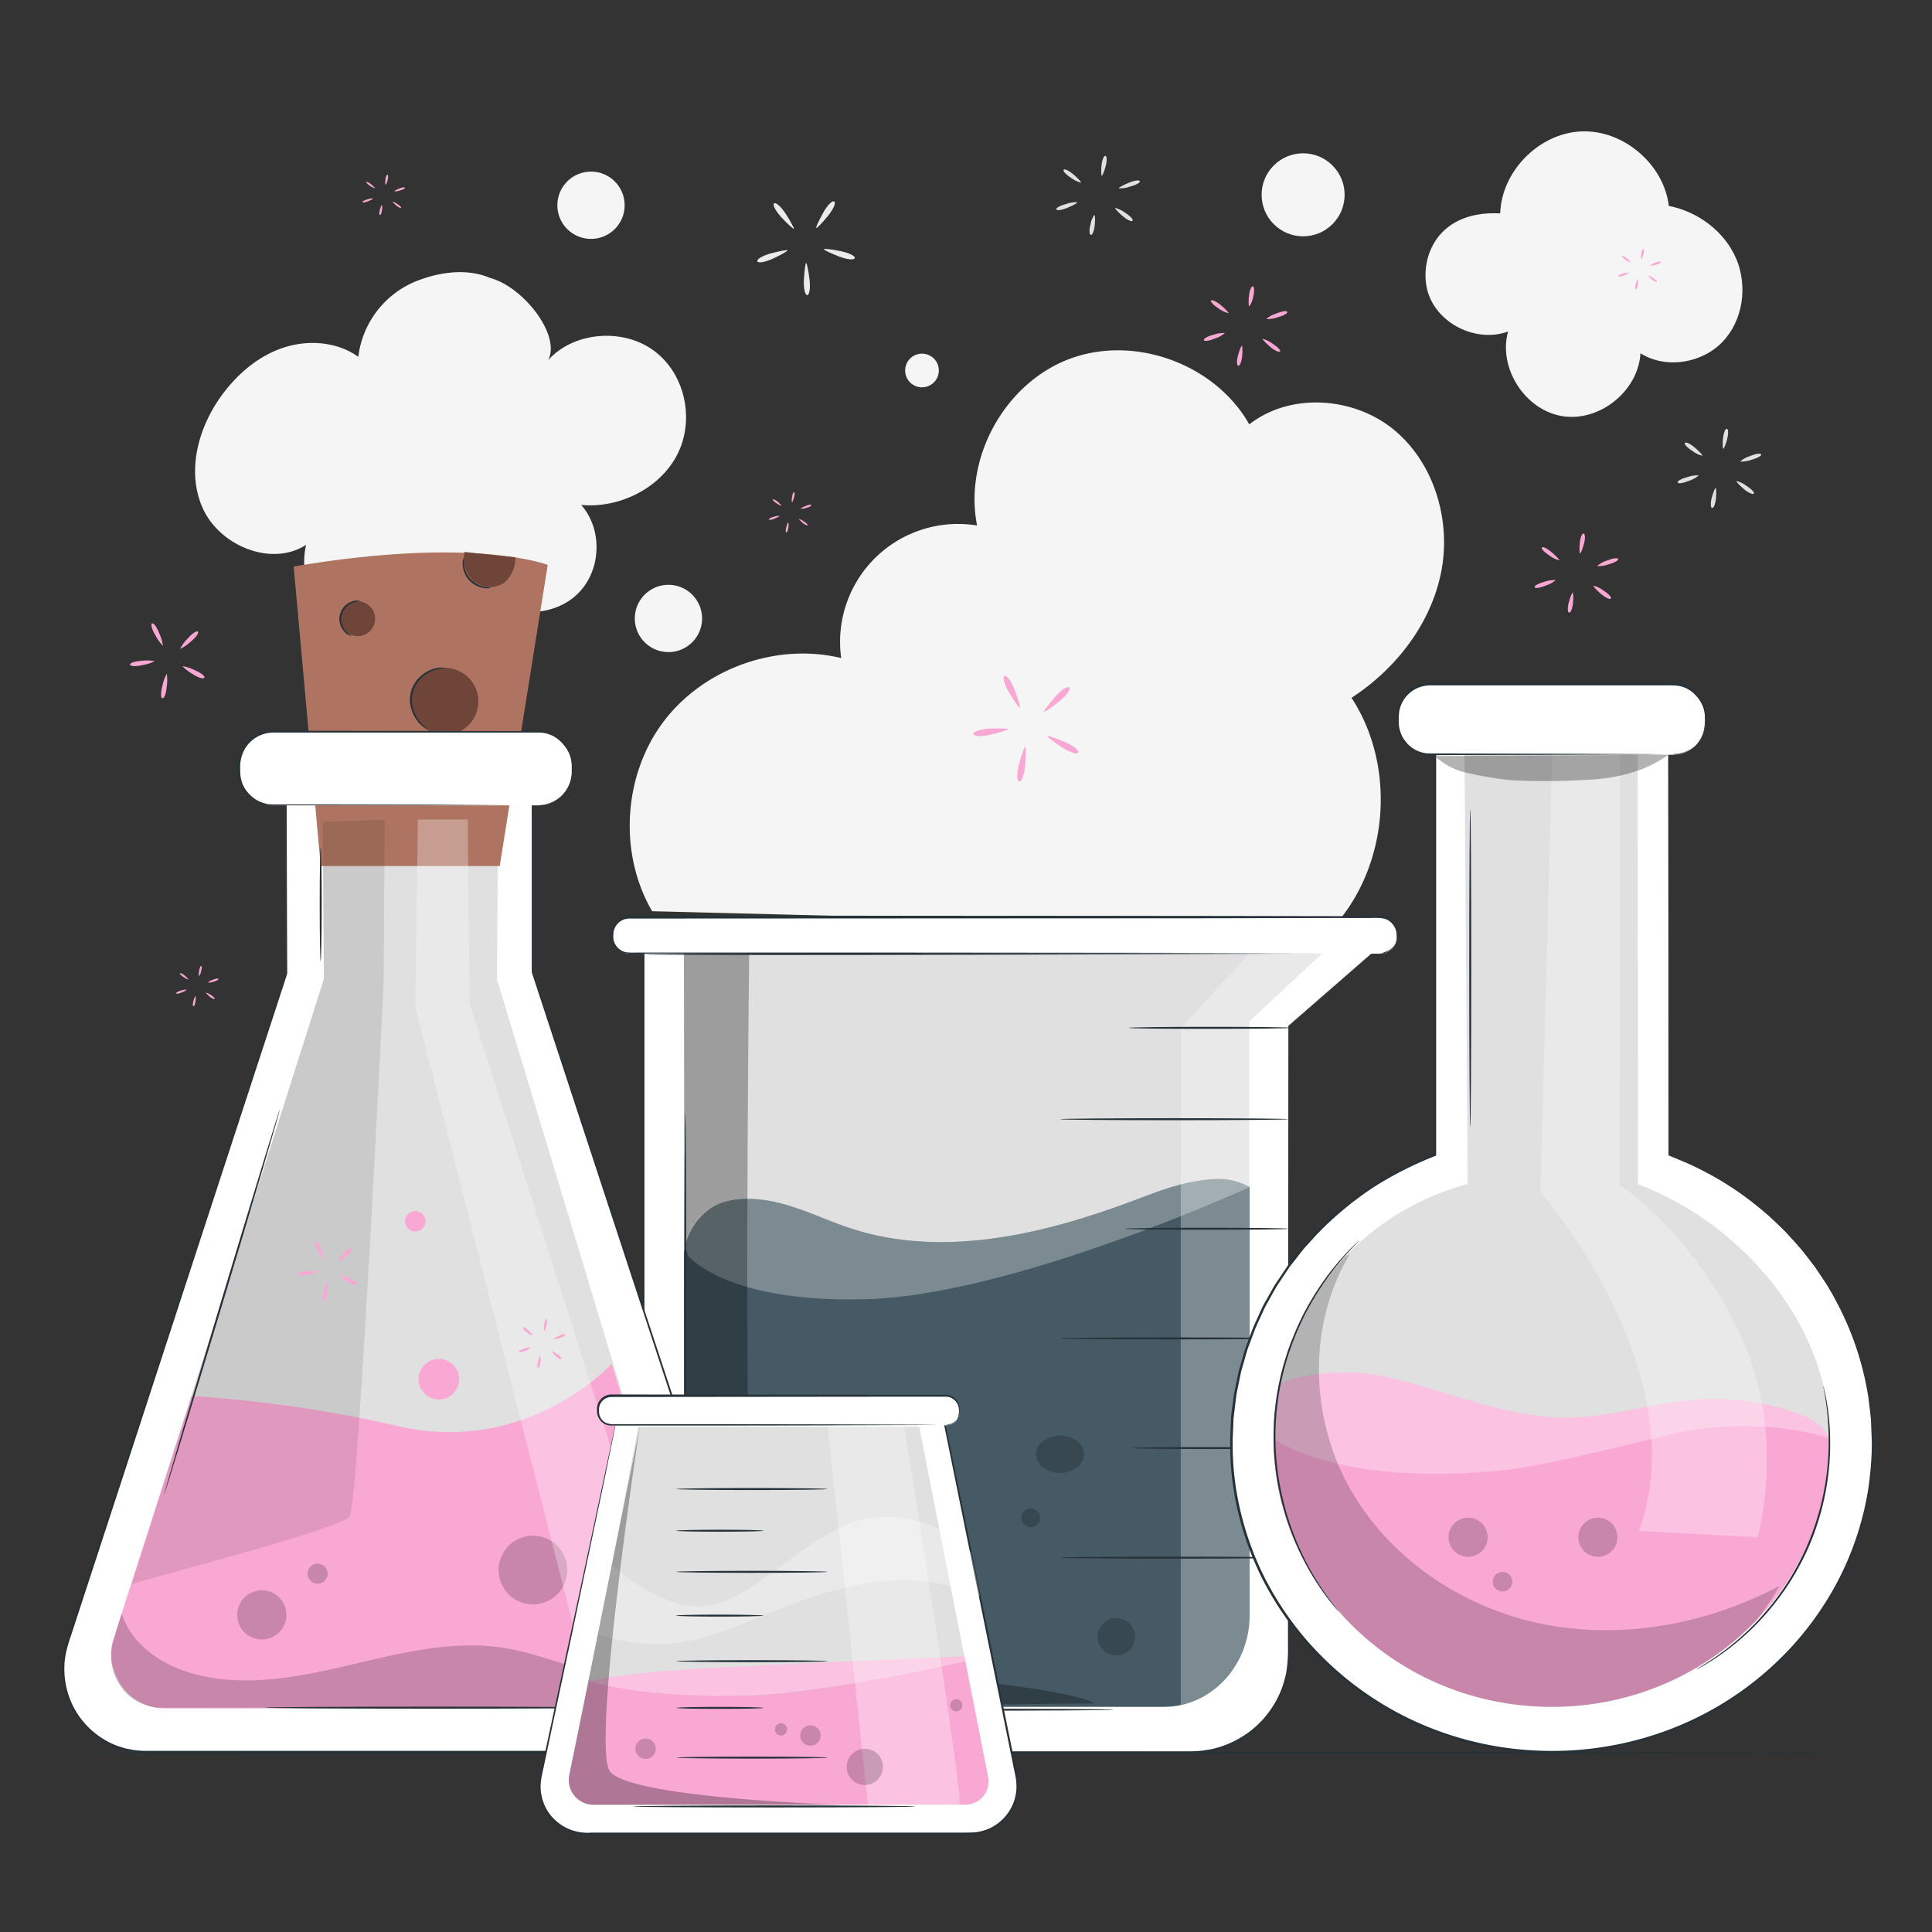 <svg xmlns="http://www.w3.org/2000/svg" viewBox="0 0 500 500"><rect x="0" y="0" width="500" height="500" fill="#333333" stroke="none"/><g id="freepik--background-complete--inject-17"><path d="M360.94,111.39c-10.41-8.72-26.93-9.92-37.63-1.56-8.8-15.6-29.58-23.21-46.37-17S249.37,118.41,252.87,136a30.52,30.52,0,0,0-35.17,34.31c-16.81-4.08-35.74,2.74-46.09,16.6s-11.52,34-2.84,48.91l176,4.43c14.6-15.78,16.76-41.68,5-59.66,11.39-7.4,20.4-18.94,23.14-32.24S371.35,120.11,360.94,111.39Z" style="fill:#f5f5f5"></path><path d="M449.35,67c-3-7.09-9.9-12.23-17.46-13.71-1.3-10.84-11.8-19.76-22.7-19.28S388.6,44.31,388.25,55.22c-17.6-.88-21.36,13.4-18.44,21.2s12.66,12.26,20.48,9.37c-2.62,9.41,4.34,20.31,14,21.9s19.72-6.5,20.26-16.26c6.52,4.11,15.8,2.64,21.17-2.89S452.35,74.13,449.35,67Z" style="fill:#f5f5f5"></path><circle cx="337.25" cy="50.41" r="10.74" transform="translate(63.13 253.24) rotate(-45)" style="fill:#f5f5f5"></circle><circle cx="173" cy="160.07" r="8.71" transform="translate(-12.78 305.11) rotate(-80.76)" style="fill:#f5f5f5"></circle><circle cx="152.95" cy="53.12" r="8.71" style="fill:#f5f5f5"></circle><circle cx="238.61" cy="95.88" r="4.36" style="fill:#f5f5f5"></circle><path d="M169.29,90.81c-8-6-20.83-5-27.43,2.41,3.39-6.5-6.51-19.09-15.08-21.3-3.54-1.56-10.23-2.74-19.43,1A24.27,24.27,0,0,0,92.73,92.35c-5.45-3.94-13-4.5-19.45-2.35s-11.76,6.74-15.74,12.1c-6.29,8.49-9.38,20-5,29.57S70.24,146.81,79.22,141c-2.6,11.37,5.17,24.05,16.71,27.28S121,164.8,125,153.82c6.35,6,17.64,6.12,24.11.23s7.08-16.83,1.3-23.37c10.08.92,20.63-4.46,25-13.31S177.32,96.78,169.29,90.81Z" style="fill:#f5f5f5"></path><path d="M282.22,58.12a5.92,5.92,0,0,1,1-2.5c.19,0,.23,1.23.09,2.67s-.6,2.56-1,2.5S281.84,59.53,282.22,58.12Z" style="fill:#e0e0e0"></path><path d="M275.91,52.8a7.35,7.35,0,0,1,2.92-.45c.07.16-1.07.79-2.52,1.4s-2.76.81-2.92.44S274.37,53.2,275.91,52.8Z" style="fill:#e0e0e0"></path><path d="M277.88,45.21c1.16,1,2,1.93,1.89,2.06A7.14,7.14,0,0,1,277.16,46c-1.31-.83-2.15-1.75-1.88-2.06S276.73,44.21,277.88,45.21Z" style="fill:#e0e0e0"></path><path d="M286.15,43c-.38,1.4-.84,2.52-1,2.49s-.22-1.22-.08-2.66.6-2.56,1-2.5S286.53,41.55,286.15,43Z" style="fill:#e0e0e0"></path><path d="M292.46,48.28a7.32,7.32,0,0,1-2.91.45c-.07-.16,1.06-.79,2.51-1.4s2.77-.81,2.92-.44S294,47.88,292.46,48.28Z" style="fill:#e0e0e0"></path><path d="M290.49,55.87c-1.15-1-2-1.93-1.88-2.06a7.06,7.06,0,0,1,2.6,1.27c1.31.83,2.16,1.75,1.88,2.06S291.65,56.87,290.49,55.87Z" style="fill:#e0e0e0"></path><path d="M443,128.8c.38-1.4.84-2.53,1-2.5s.22,1.23.09,2.67-.6,2.56-1,2.49S442.64,130.2,443,128.8Z" style="fill:#e0e0e0"></path><path d="M436.71,123.47a7.45,7.45,0,0,1,2.92-.44,7.1,7.1,0,0,1-2.52,1.4c-1.45.61-2.76.81-2.92.44S435.17,123.88,436.71,123.47Z" style="fill:#e0e0e0"></path><path d="M438.68,115.89c1.16,1,2,1.92,1.88,2.06a7.06,7.06,0,0,1-2.6-1.27c-1.31-.83-2.16-1.76-1.88-2.06S437.52,114.89,438.68,115.89Z" style="fill:#e0e0e0"></path><path d="M447,113.63c-.38,1.41-.84,2.53-1,2.5s-.23-1.22-.09-2.66.6-2.56,1-2.5S447.33,112.23,447,113.63Z" style="fill:#e0e0e0"></path><path d="M453.26,119a7.8,7.8,0,0,1-2.92.45,6.93,6.93,0,0,1,2.52-1.4c1.45-.61,2.76-.82,2.92-.45S454.8,118.56,453.26,119Z" style="fill:#e0e0e0"></path><path d="M451.29,126.54c-1.16-1-2-1.92-1.88-2.05a7.14,7.14,0,0,1,2.6,1.27c1.31.83,2.16,1.75,1.88,2S452.45,127.54,451.29,126.54Z" style="fill:#e0e0e0"></path><path d="M199.66,65.53c2.22-.58,4.09-.91,4.16-.74s-1.59,1.11-3.67,2.09-4,1.31-4.16.74S197.44,66.11,199.66,65.53Z" style="fill:#ebebeb"></path><path d="M203.45,55.49c1.23,1.94,2.12,3.62,2,3.73s-1.54-1.17-3.11-2.85-2.47-3.35-2-3.72S202.21,53.56,203.45,55.49Z" style="fill:#ebebeb"></path><path d="M214.17,56c-1.46,1.77-2.77,3.14-2.93,3s.64-1.83,1.74-3.84,2.42-3.38,2.93-3S215.63,54.22,214.17,56Z" style="fill:#ebebeb"></path><path d="M217,66.33c-2.14-.84-3.84-1.66-3.8-1.84s1.94,0,4.2.47,4,1.26,3.8,1.84S219.15,67.17,217,66.33Z" style="fill:#ebebeb"></path><path d="M208.06,72.24c.13-2.29.39-4.17.57-4.18s.57,1.86.86,4.14,0,4.15-.58,4.18S207.92,74.53,208.06,72.24Z" style="fill:#ebebeb"></path></g><g id="freepik--Table--inject-17"><path d="M481,453.57c0,.15-103.44.26-231,.26s-231-.11-231-.26,103.42-.26,231-.26S481,453.43,481,453.57Z" style="fill:#263238"></path></g><g id="freepik--Sparkles--inject-17"><path d="M42.05,177.43a10.81,10.81,0,0,1,1.11-3.07,10.8,10.8,0,0,1,0,3.27c-.15,1.77-.64,3.15-1.11,3.07S41.58,179.15,42.05,177.43Z" style="fill:#F9A8D4"></path><path d="M36.79,171a10.75,10.75,0,0,1,3.26.11,10.76,10.76,0,0,1-3.11,1c-1.73.41-3.2.36-3.27-.1S35,171.1,36.79,171Z" style="fill:#F9A8D4"></path><path d="M41.26,164a10.66,10.66,0,0,1,.91,3.14,10.92,10.92,0,0,1-1.91-2.65c-.92-1.52-1.33-2.93-.91-3.14S40.63,162.36,41.26,164Z" style="fill:#F9A8D4"></path><path d="M49.29,166.11a10.46,10.46,0,0,1-2.7,1.83,10.82,10.82,0,0,1,1.93-2.63c1.16-1.34,2.38-2.17,2.7-1.83S50.68,165,49.29,166.11Z" style="fill:#F9A8D4"></path><path d="M49.79,174.4a11.37,11.37,0,0,1-2.58-2,10.76,10.76,0,0,1,3.1,1c1.64.69,2.8,1.59,2.58,2S51.28,175.38,49.79,174.4Z" style="fill:#F9A8D4"></path><path d="M50.06,259.06c.19-.71.42-1.28.52-1.27a2.92,2.92,0,0,1,0,1.36c-.07.73-.3,1.3-.52,1.26S49.86,259.77,50.06,259.06Z" style="fill:#F9A8D4"></path><path d="M46.85,256.36a3.75,3.75,0,0,1,1.48-.23c0,.08-.54.4-1.27.71s-1.41.41-1.48.23S46.07,256.56,46.85,256.36Z" style="fill:#F9A8D4"></path><path d="M47.85,252.51c.59.51,1,1,1,1a3.52,3.52,0,0,1-1.32-.64c-.67-.42-1.1-.89-1-1S47.27,252,47.85,252.51Z" style="fill:#F9A8D4"></path><path d="M52.05,251.36a3,3,0,0,1-.52,1.27c-.1,0-.12-.62,0-1.35s.3-1.3.52-1.27S52.24,250.65,52.05,251.36Z" style="fill:#F9A8D4"></path><path d="M55.25,254.07a3.81,3.81,0,0,1-1.48.22,3.63,3.63,0,0,1,1.28-.71c.74-.31,1.4-.41,1.48-.22S56,253.86,55.25,254.07Z" style="fill:#F9A8D4"></path><path d="M54.26,257.92c-.59-.51-1-1-1-1.05a3.64,3.64,0,0,1,1.32.65c.67.42,1.1.89,1,1S54.84,258.42,54.26,257.92Z" style="fill:#F9A8D4"></path><path d="M203.5,136.43c.19-.71.42-1.28.52-1.26a2.87,2.87,0,0,1,0,1.35c-.07.73-.3,1.3-.52,1.27S203.3,137.15,203.5,136.43Z" style="fill:#F9A8D4"></path><path d="M200.29,133.73a4,4,0,0,1,1.48-.23c0,.08-.54.4-1.27.71s-1.41.42-1.48.23S199.51,133.93,200.29,133.73Z" style="fill:#F9A8D4"></path><path d="M201.29,129.88c.59.51,1,1,1,1a3.52,3.52,0,0,1-1.32-.64c-.67-.42-1.1-.89-1-1S200.71,129.37,201.29,129.88Z" style="fill:#F9A8D4"></path><path d="M205.49,128.73c-.19.72-.43,1.29-.52,1.27s-.12-.62,0-1.35.3-1.3.52-1.27S205.69,128,205.49,128.73Z" style="fill:#F9A8D4"></path><path d="M208.69,131.44a3.81,3.81,0,0,1-1.48.22,3.7,3.7,0,0,1,1.28-.7c.74-.32,1.4-.42,1.48-.23S209.48,131.23,208.69,131.44Z" style="fill:#F9A8D4"></path><path d="M207.7,135.29c-.59-.51-1-1-1-1a3.85,3.85,0,0,1,1.32.65c.67.42,1.1.89,1,1S208.28,135.8,207.7,135.29Z" style="fill:#F9A8D4"></path><path d="M98.31,54.29c.2-.71.43-1.28.53-1.27a2.94,2.94,0,0,1,0,1.36c-.07.73-.3,1.3-.52,1.26S98.12,55,98.31,54.29Z" style="fill:#F9A8D4"></path><path d="M95.11,51.59a3.73,3.73,0,0,1,1.48-.23c0,.08-.54.4-1.28.71s-1.4.41-1.48.23S94.33,51.79,95.11,51.59Z" style="fill:#F9A8D4"></path><path d="M96.11,47.74c.59.51,1,1,1,1a3.45,3.45,0,0,1-1.32-.64c-.67-.42-1.1-.89-1-1S95.52,47.23,96.11,47.74Z" style="fill:#F9A8D4"></path><path d="M100.31,46.59a2.94,2.94,0,0,1-.52,1.27c-.1,0-.12-.62-.05-1.35s.31-1.3.53-1.27S100.5,45.88,100.31,46.59Z" style="fill:#F9A8D4"></path><path d="M103.51,49.3a3.81,3.81,0,0,1-1.48.22,3.52,3.52,0,0,1,1.28-.71c.74-.31,1.4-.41,1.48-.22S104.29,49.09,103.51,49.3Z" style="fill:#F9A8D4"></path><path d="M102.51,53.15c-.58-.51-1-1-1-1a3.85,3.85,0,0,1,1.32.65c.66.42,1.09.89,1,1S103.1,53.65,102.51,53.15Z" style="fill:#F9A8D4"></path><path d="M423.32,73.49a3,3,0,0,1,.52-1.27c.1,0,.12.62.05,1.35s-.31,1.3-.53,1.27S423.13,74.2,423.32,73.49Z" style="fill:#F9A8D4"></path><path d="M420.12,70.78a3.81,3.81,0,0,1,1.48-.22,3.52,3.52,0,0,1-1.28.71c-.74.31-1.4.41-1.48.22S419.34,71,420.12,70.78Z" style="fill:#F9A8D4"></path><path d="M421.12,66.93c.58.51,1,1,.95,1a3.85,3.85,0,0,1-1.32-.65c-.66-.42-1.09-.89-.95-1S420.53,66.43,421.12,66.93Z" style="fill:#F9A8D4"></path><path d="M425.32,65.79c-.2.71-.43,1.28-.53,1.27a2.94,2.94,0,0,1,0-1.36c.07-.73.3-1.3.52-1.26S425.51,65.08,425.32,65.79Z" style="fill:#F9A8D4"></path><path d="M428.52,68.49a3.73,3.73,0,0,1-1.48.23c0-.08.54-.4,1.28-.71s1.4-.41,1.48-.23S429.3,68.29,428.52,68.49Z" style="fill:#F9A8D4"></path><path d="M427.52,72.34c-.59-.51-1-1-1-1a3.45,3.45,0,0,1,1.32.64c.67.42,1.1.89,1,1S428.11,72.85,427.52,72.34Z" style="fill:#F9A8D4"></path><path d="M406,155.9c.38-1.41.84-2.53,1-2.5s.23,1.22.09,2.66-.6,2.56-1,2.5S405.62,157.3,406,155.9Z" style="fill:#F9A8D4"></path><path d="M399.69,150.57a7.8,7.8,0,0,1,2.92-.45,6.93,6.93,0,0,1-2.52,1.4c-1.45.61-2.76.82-2.92.45S398.15,151,399.69,150.57Z" style="fill:#F9A8D4"></path><path d="M401.66,143c1.16,1,2,1.92,1.88,2a7.14,7.14,0,0,1-2.6-1.27c-1.31-.83-2.16-1.75-1.88-2.05S400.5,142,401.66,143Z" style="fill:#F9A8D4"></path><path d="M409.93,140.73c-.38,1.4-.84,2.53-1,2.5s-.22-1.23-.09-2.67.6-2.56,1-2.49S410.31,139.33,409.93,140.73Z" style="fill:#F9A8D4"></path><path d="M416.24,146.06a7.45,7.45,0,0,1-2.92.44,7.1,7.1,0,0,1,2.52-1.4c1.45-.61,2.76-.81,2.92-.44S417.78,145.65,416.24,146.06Z" style="fill:#F9A8D4"></path><path d="M414.27,153.64c-1.16-1-2-1.93-1.88-2.06a7.06,7.06,0,0,1,2.6,1.27c1.31.83,2.16,1.76,1.88,2.06S415.43,154.64,414.27,153.64Z" style="fill:#F9A8D4"></path><path d="M320.39,92c.38-1.4.84-2.53,1-2.5s.22,1.22.08,2.66-.6,2.57-1,2.5S320,93.36,320.39,92Z" style="fill:#F9A8D4"></path><path d="M314.08,86.63a7.42,7.42,0,0,1,2.91-.44,6.94,6.94,0,0,1-2.52,1.39c-1.45.62-2.76.82-2.91.45S312.54,87,314.08,86.63Z" style="fill:#F9A8D4"></path><path d="M316.05,79.05c1.15,1,2,1.92,1.88,2a7.06,7.06,0,0,1-2.6-1.27c-1.31-.82-2.16-1.75-1.89-2S314.89,78.05,316.05,79.05Z" style="fill:#F9A8D4"></path><path d="M324.32,76.79a5.84,5.84,0,0,1-1,2.5c-.19,0-.23-1.22-.09-2.66s.6-2.57,1-2.5S324.7,75.39,324.32,76.79Z" style="fill:#F9A8D4"></path><path d="M330.63,82.12a7.45,7.45,0,0,1-2.92.44,6.94,6.94,0,0,1,2.52-1.39c1.45-.62,2.76-.82,2.91-.45S332.16,81.72,330.63,82.12Z" style="fill:#F9A8D4"></path><path d="M328.66,89.7c-1.16-1-2-1.92-1.89-2a7.06,7.06,0,0,1,2.6,1.27c1.32.82,2.16,1.75,1.89,2S329.81,90.7,328.66,89.7Z" style="fill:#F9A8D4"></path><path d="M263.75,197.61c.67-2.42,1.37-4.37,1.57-4.33s.18,2.1,0,4.6-.91,4.45-1.56,4.34S263.09,200,263.75,197.61Z" style="fill:#F9A8D4"></path><path d="M256.32,188.56c2.51-.11,4.58,0,4.61.15s-1.95.82-4.39,1.39-4.52.51-4.61-.15S253.82,188.67,256.32,188.56Z" style="fill:#F9A8D4"></path><path d="M262.64,178.68c.88,2.35,1.46,4.34,1.28,4.43s-1.39-1.6-2.69-3.74-1.88-4.13-1.28-4.43S261.75,176.34,262.64,178.68Z" style="fill:#F9A8D4"></path><path d="M274,181.63c-2,1.57-3.68,2.73-3.82,2.59s1.1-1.81,2.73-3.71,3.35-3.07,3.82-2.59S275.93,180.07,274,181.63Z" style="fill:#F9A8D4"></path><path d="M274.68,193.33c-2.1-1.38-3.74-2.65-3.64-2.83s2.06.48,4.37,1.45,3.95,2.24,3.64,2.82S276.77,194.71,274.68,193.33Z" style="fill:#F9A8D4"></path></g><g id="freepik--flask-3--inject-17"><path d="M355.15,246.57H166.59V428.2a25.3,25.3,0,0,0,25.3,25.29H308.26a25.29,25.29,0,0,0,25.29-25.29V265.52h0Z" style="fill:#fff"></path><path d="M355.15,246.57c-.52.47-7.63,6.75-21.53,19l0-.08c0,28.23.07,76.2.12,136.87,0,7.58,0,15.37,0,23.33a40.7,40.7,0,0,1-.27,6l-.23,1.51c-.12.5-.25,1-.38,1.49a23.67,23.67,0,0,1-.95,2.92,25.69,25.69,0,0,1-7.22,10,26.06,26.06,0,0,1-11.32,5.53l-1.59.24a9.56,9.56,0,0,1-1.6.18c-1.07.06-2.15.12-3.22.1H191.88l-1.84-.09a24.56,24.56,0,0,1-7.16-1.57l-.86-.32c-.29-.12-.56-.26-.84-.39-.55-.28-1.12-.52-1.65-.82a26.61,26.61,0,0,1-3.09-2,25.62,25.62,0,0,1-8.65-11.86,29.3,29.3,0,0,1-.9-3.17c-.11-.54-.18-1.08-.27-1.62a15.26,15.26,0,0,1-.19-1.64c-.16-2.19-.08-4.34-.1-6.5V385.4c0-16.78,0-33.2,0-49.16,0-31.93,0-62.05,0-89.67v-.22h.22l188.56.22-188.56.23.23-.23c0,27.62,0,57.74,0,89.67,0,16,0,32.38,0,49.16v38.33c0,2.15,0,4.33.1,6.46a12.25,12.25,0,0,0,.19,1.6c.09.53.15,1.07.26,1.59a25.52,25.52,0,0,0,.89,3.1,23.68,23.68,0,0,0,3.39,6.45,24,24,0,0,0,5.07,5.18,26.35,26.35,0,0,0,3,2c.52.3,1.08.54,1.62.81.27.12.54.27.82.38l.85.31a23.87,23.87,0,0,0,7,1.54l1.8.09H307c1.08,0,2.13,0,3.19-.1a10.33,10.33,0,0,0,1.57-.17l1.56-.24a25.59,25.59,0,0,0,11.11-5.42,25.26,25.26,0,0,0,7.09-9.82,22.9,22.9,0,0,0,.94-2.87c.12-.49.26-1,.37-1.46l.22-1.48a41,41,0,0,0,.28-6c0-8,0-15.75,0-23.33.05-60.67.09-108.64.11-136.87v0l0,0Z" style="fill:#263238"></path><path d="M342.35,246.57H177V417c0,13.11,9.93,23.74,22.17,23.74h102c12.25,0,22.17-10.63,22.17-23.74V264.35h0Z" style="fill:#e0e0e0"></path><path d="M323.41,307.21c-4.81-2.6-8.85-2.39-14.29-1.45s-10.58,3-15.73,4.94c-23.35,8.8-49.56,15-73.3,7.18-5.43-1.79-10.61-4.27-16.09-5.92s-11.47-2.45-16.95-.76-9.7,7.74-10,13.24l10.69,29.66,76.78,13.49,32-6.95Z" style="fill:#455a64"></path><g style="opacity:0.3"><path d="M323.41,307.21c-4.81-2.6-8.85-2.39-14.29-1.45s-10.58,3-15.73,4.94c-23.35,8.8-49.56,15-73.3,7.18-5.43-1.79-10.61-4.27-16.09-5.92s-11.47-2.45-16.95-.76-9.34,6.12-9.65,11.62l10.33,31.28,76.78,13.49,32-6.95Z" style="fill:#fff"></path></g><path d="M323.41,307.21V418c0,13.11-9.92,23.73-22.17,23.73h-102C187,441.71,177,431.09,177,418V323.85s8.8,13.44,47.13,12.39S323.41,307.21,323.41,307.21Z" style="fill:#455a64"></path><g style="opacity:0.3"><path d="M323.41,246.61l-17.82,19.55V441.25h0a17.84,17.84,0,0,0,17.82-17.85V266.16l19.27-19.26Z" style="fill:#fff"></path></g><path d="M291.11,318c0-.15,9.49-.26,21.2-.26s21.2.11,21.2.26-9.49.26-21.2.26S291.11,318.16,291.11,318Z" style="fill:#263238"></path><path d="M292.11,266c0-.14,9.49-.26,21.2-.26s21.2.12,21.2.26-9.49.26-21.2.26S292.11,266.18,292.11,266Z" style="fill:#263238"></path><path d="M274.34,346.38c0-.14,13.25-.26,29.58-.26s29.59.12,29.59.26-13.24.26-29.59.26S274.34,346.53,274.34,346.38Z" style="fill:#263238"></path><path d="M293.11,374.75c0-.14,9.05-.26,20.2-.26s20.2.12,20.2.26-9,.26-20.2.26S293.11,374.89,293.11,374.75Z" style="fill:#263238"></path><path d="M274.34,403.12c0-.15,13.25-.26,29.58-.26s29.59.11,29.59.26-13.24.26-29.59.26S274.34,403.26,274.34,403.12Z" style="fill:#263238"></path><path d="M355.15,246.57c0,.15-42.21.37-94.27.5s-94.29.12-94.29,0,42.21-.37,94.29-.5S355.15,246.43,355.15,246.57Z" style="fill:#263238"></path><g style="opacity:0.3"><path d="M193.88,247.05S192,411.27,195.75,418.13s7.92,13,45.22,16,42.43,6.72,42.43,6.72l-83.9.83a21.89,21.89,0,0,1-22.1-21.89L177,246.57Z"></path></g><path d="M274.34,289.65c0-.14,13.25-.26,29.58-.26s29.59.12,29.59.26-13.24.26-29.59.26S274.34,289.8,274.34,289.65Z" style="fill:#263238"></path><rect x="158.51" y="237.49" width="203.02" height="9.32" rx="4.39" style="fill:#fff"></rect><path d="M357.14,246.81a6.41,6.41,0,0,0,1.06-.16,4.38,4.38,0,0,0,2.5-1.76,4.24,4.24,0,0,0,.74-2.15A5.36,5.36,0,0,0,361,240a4.36,4.36,0,0,0-2.3-2.14,10.32,10.32,0,0,0-3.66-.3l-44.7.09-147.47.07a4.14,4.14,0,0,0-3.88,2.73,3.79,3.79,0,0,0-.24,1.24,7.86,7.86,0,0,0,0,1.29,4.14,4.14,0,0,0,3.21,3.45,15.75,15.75,0,0,0,2.59.09h65.15l66.29.06,44.7.08,12.15,0,3.16,0,1.08,0-1.08,0-3.16,0-12.15,0-44.7.09-66.29.05-39.16,0h-26a16.54,16.54,0,0,1-2.7-.1,4.77,4.77,0,0,1-2.41-1.38,4.55,4.55,0,0,1-1.2-2.51,7.12,7.12,0,0,1,0-1.38,4.34,4.34,0,0,1,.27-1.39,4.67,4.67,0,0,1,4.37-3.08l147.47.08,44.7.08H357a4.76,4.76,0,0,1,1.81.32,4.51,4.51,0,0,1,2.37,2.25,5.43,5.43,0,0,1,.4,2.78,4.38,4.38,0,0,1-3.36,3.95A3.34,3.34,0,0,1,357.14,246.81Z" style="fill:#263238"></path><g style="opacity:0.2"><circle cx="222.04" cy="390.38" r="9.69"></circle></g><g style="opacity:0.2"><path d="M226.88,367.48a4.84,4.84,0,1,1-4.84-4.84A4.85,4.85,0,0,1,226.88,367.48Z"></path></g><g style="opacity:0.2"><path d="M293.75,423.57a4.84,4.84,0,1,1-4.84-4.84A4.84,4.84,0,0,1,293.75,423.57Z"></path></g><g style="opacity:0.2"><path d="M269.18,392.8a2.42,2.42,0,1,1-2.42-2.42A2.42,2.42,0,0,1,269.18,392.8Z"></path></g><g style="opacity:0.2"><path d="M280.54,376.35c0,2.67-2.77,4.84-6.2,4.84s-6.2-2.17-6.2-4.84,2.77-4.84,6.2-4.84S280.54,373.68,280.54,376.35Z"></path></g><path d="M177.35,385.7c-.14,0-.26-21.91-.26-48.92s.12-48.93.26-48.93.26,21.9.26,48.93S177.5,385.7,177.35,385.7Z" style="fill:#263238"></path><path d="M288.28,442.47c0,.15-19,.26-42.39.26s-42.39-.11-42.39-.26,19-.26,42.39-.26S288.28,442.33,288.28,442.47Z" style="fill:#263238"></path></g><g id="freepik--flask-4--inject-17"><path d="M431.79,299V180.34H371.34V299c-30.87,11.66-52.73,40.62-52.73,74.52,0,44.19,37.14,80,82.95,80s83-35.82,83-80C484.52,339.58,462.66,310.62,431.79,299Z" style="fill:#fff"></path><path d="M431.79,299l1.8.73,2.2.91a31.07,31.07,0,0,1,3,1.35l3.73,1.89c1.35.73,2.77,1.64,4.34,2.56A86.29,86.29,0,0,1,457,313.86c.94.72,1.77,1.61,2.69,2.46s1.86,1.72,2.77,2.67c1.74,2,3.7,3.93,5.4,6.26l1.34,1.72.68.88.63.93,2.55,3.83a86.92,86.92,0,0,1,4.56,8.6,78.78,78.78,0,0,1,6.19,20.59c.21,1.89.49,3.81.67,5.77s.16,3.95.24,6a86.08,86.08,0,0,1-1,12.36,78.07,78.07,0,0,1-8.61,25.05A81.71,81.71,0,0,1,457,433.25a83.17,83.17,0,0,1-26.56,15.48A86.29,86.29,0,0,1,365,445.59a83.28,83.28,0,0,1-28.25-21.77,81.94,81.94,0,0,1-10.14-15.39,79.49,79.49,0,0,1-6.32-17.63,74.76,74.76,0,0,1-1.9-18.91c.06-1.59.13-3.19.2-4.79s.38-3.19.58-4.79l.14-1.2c.06-.39.16-.79.23-1.18l.48-2.37.49-2.38c.18-.78.43-1.55.65-2.33l.68-2.37a21.07,21.07,0,0,1,.75-2.33q.86-2.29,1.72-4.59l2-4.43.52-1.1.59-1.07,1.19-2.12,1.19-2.11,1.34-2,1.34-2,.67-1,.74-1,3-3.79,3.21-3.56a88.06,88.06,0,0,1,14.52-12.19,94.47,94.47,0,0,1,16.6-8.48l-.17.24c0-42.78,0-82.8,0-118.62v-.22h.23l60.45,0H432v.19c0,36.61-.07,66.25-.09,86.74,0,10.25,0,18.21-.05,23.62,0,2.7,0,4.76,0,6.16s0,2.1,0,2.1,0-.69,0-2.07,0-3.44,0-6.13c0-5.4,0-13.35-.05-23.59,0-20.52-.06-50.18-.1-86.83l.19.19-60.45,0,.22-.22c0,35.82,0,75.84,0,118.62v.18l-.16.06a93,93,0,0,0-16.5,8.43,87.43,87.43,0,0,0-14.42,12.12c-1.06,1.18-2.13,2.35-3.2,3.53l-2.94,3.77-.74.95-.66,1-1.34,2-1.33,2-1.18,2.1-1.18,2.11-.59,1.05-.51,1.1-2,4.4-1.71,4.56a20.25,20.25,0,0,0-.75,2.32l-.67,2.34c-.21.78-.46,1.54-.65,2.33l-.48,2.35-.48,2.36c-.07.39-.17.78-.22,1.18l-.15,1.19-.57,4.75-.2,4.77a73.71,73.71,0,0,0,1.89,18.77,78.3,78.3,0,0,0,6.27,17.52,81.67,81.67,0,0,0,10.07,15.29,82.86,82.86,0,0,0,28.07,21.65,84.56,84.56,0,0,0,33.06,8,85.58,85.58,0,0,0,32-4.87,82.81,82.81,0,0,0,26.43-15.38,81,81,0,0,0,18-22.17,77.62,77.62,0,0,0,8.61-24.92,85.3,85.3,0,0,0,1-12.3q-.12-3-.23-5.94c-.17-1.94-.45-3.85-.66-5.74a78,78,0,0,0-6.13-20.52,85.44,85.44,0,0,0-4.52-8.58c-.86-1.3-1.71-2.57-2.53-3.82l-.62-.93-.68-.88-1.34-1.72c-1.69-2.33-3.63-4.28-5.37-6.25-.9-1-1.86-1.8-2.75-2.68s-1.74-1.74-2.68-2.46a85.41,85.41,0,0,0-10.07-7.47c-1.57-.93-3-1.85-4.33-2.59l-3.71-1.9a27.73,27.73,0,0,0-3-1.38l-2.19-.94C432.38,299.23,431.79,299,431.79,299Z" style="fill:#263238"></path><path d="M423.92,306.47l-.09-111.18-44.82,0,.86,111.09c-31.81,8.71-50.27,36.49-50.27,65.89,0,38.34,32.22,69.42,72,69.42s72-31.08,72-69.42C473.53,342.91,450.7,316.59,423.92,306.47Z" style="fill:#e0e0e0"></path><path d="M473.53,372.31c-2.35-4.09-4.72-5.24-9.22-6.8a63.4,63.4,0,0,0-24.83-3.31c-11.33.77-22.35,4.58-33.71,4.68-17,.16-32.84-7.88-49.52-11-6.89-1.27-19-.78-25.23,2.46a42.74,42.74,0,0,0,0,19.92l66.46,14.48L439,380.62h21.48Z" style="fill:#F9A8D4"></path><g style="opacity:0.3"><path d="M473.53,372.31c-2.35-4.09-4.72-5.24-9.22-6.8a63.4,63.4,0,0,0-24.83-3.31c-11.33.77-22.35,4.58-33.71,4.68-17,.16-32.84-7.88-49.52-11-6.89-1.27-19-.78-25.23,2.46a42.74,42.74,0,0,0,0,19.92l66.46,14.48L439,380.62h21.48Z" style="fill:#fff"></path></g><path d="M329.6,372.31c0,38.34,32.22,69.42,72,69.42s72-31.08,72-69.42c0,0-13-5-33.82-2.53-8.25,1-36.23,9.36-52,10.84-42.56,4-58.15-8.31-58.15-8.31" style="fill:#F9A8D4"></path><rect x="361.8" y="177.19" width="79.52" height="18.14" rx="8.35" style="fill:#fff"></rect><path d="M433,195.33a16.85,16.85,0,0,0,1.82-.26,8.34,8.34,0,0,0,4.39-2.66,8,8,0,0,0,1.73-3.3,14,14,0,0,0,.22-4.45,8.17,8.17,0,0,0-2.07-4.58,8.09,8.09,0,0,0-4.95-2.62,26.63,26.63,0,0,0-3.12-.08h-3.28l-7,0-15.37,0-35.22,0a8.12,8.12,0,0,0-8,6.56,11.36,11.36,0,0,0-.15,2.19,8.74,8.74,0,0,0,.78,4.23,8.11,8.11,0,0,0,6.58,4.61c2.79.08,5.59,0,8.29.05l28.76.06,19.39.08,5.28.05,1.37,0c.31,0,.46,0,.46,0s-.15,0-.46,0l-1.37,0-5.28.05-19.39.08-28.76.06c-2.72,0-5.46.05-8.33,0a8.61,8.61,0,0,1-7-4.89,9.35,9.35,0,0,1-.83-4.45,11.91,11.91,0,0,1,.15-2.29,8.67,8.67,0,0,1,8.46-7l35.22,0,15.37,0H431a27.83,27.83,0,0,1,3.17.1,8.37,8.37,0,0,1,5.14,2.76,8.5,8.5,0,0,1,2.12,4.77,14.38,14.38,0,0,1-.27,4.55,8.16,8.16,0,0,1-1.82,3.36,8.36,8.36,0,0,1-4.52,2.64,7,7,0,0,1-1.37.15Z" style="fill:#263238"></path><g style="opacity:0.2"><path d="M399.23,420.3c-20.68-4.15-39.83-17-50.06-35.43s-10.7-42.37.23-60.41l-1.16.65a68.44,68.44,0,0,0-18.64,47.2c0,38.34,32.22,69.42,72,69.42A73,73,0,0,0,454.82,419a69.64,69.64,0,0,0,5.69-8.54C441.84,420.31,419.91,424.44,399.23,420.3Z"></path></g><g style="opacity:0.3"><path d="M401.7,195.33,398.65,308.5s40.52,46.16,25.51,87.72l30.69,1.61s7.81-26.35-4.6-52.74-31.13-38.45-31.13-38.45l.17-111.35Z" style="fill:#fff"></path></g><path d="M346.52,417.18l-.19-.19-.53-.61c-.44-.55-1.16-1.32-1.95-2.41a65,65,0,0,1-6.12-9.6,70.21,70.21,0,0,1-3.28-7.16,73.41,73.41,0,0,1-2.74-8.62,68.25,68.25,0,0,1,2.25-40.8,74.91,74.91,0,0,1,3.67-8.27,74.05,74.05,0,0,1,4.05-6.76,66.45,66.45,0,0,1,7.14-8.87c.91-1,1.71-1.67,2.21-2.17l.59-.55.21-.17a1.36,1.36,0,0,1-.17.21l-.56.58c-.47.52-1.25,1.23-2.13,2.24a70.77,70.77,0,0,0-7,8.94,73.11,73.11,0,0,0-4,6.75,75,75,0,0,0-3.61,8.23,68.61,68.61,0,0,0-2.23,40.52,74.79,74.79,0,0,0,2.67,8.58,73.7,73.7,0,0,0,3.2,7.15,71.4,71.4,0,0,0,6,9.65c.77,1.11,1.46,1.89,1.88,2.46l.48.64A1,1,0,0,1,346.52,417.18Z" style="fill:#263238"></path><path d="M471.87,358.68a5,5,0,0,1,.22.84c.12.57.34,1.39.52,2.46a63,63,0,0,1,1,9.2,67.47,67.47,0,0,1-5.78,29.75,67.88,67.88,0,0,1-8.76,14.32,66.87,66.87,0,0,1-9.6,9.79,62.85,62.85,0,0,1-7.52,5.38c-.92.59-1.68,1-2.18,1.26a4.81,4.81,0,0,1-.78.39,6.57,6.57,0,0,1,.73-.49c.48-.31,1.22-.72,2.12-1.33a67.79,67.79,0,0,0,31.4-59.06,70.71,70.71,0,0,0-.81-9.17c-.14-1.08-.34-1.91-.42-2.48A6,6,0,0,1,471.87,358.68Z" style="fill:#263238"></path><path d="M380.5,291.73c-.14,0-.26-18.44-.26-41.18s.12-41.19.26-41.19.26,18.44.26,41.19S380.64,291.73,380.5,291.73Z" style="fill:#263238"></path><g style="opacity:0.2"><path d="M385,397.84a5.06,5.06,0,1,1-5.06-5.06A5.06,5.06,0,0,1,385,397.84Z"></path></g><g style="opacity:0.2"><path d="M418.6,397.84a5.06,5.06,0,1,1-5.06-5.06A5.06,5.06,0,0,1,418.6,397.84Z"></path></g><g style="opacity:0.2"><circle cx="388.86" cy="409.34" r="2.53"></circle></g><g style="opacity:0.3"><path d="M371.36,195.66a17.59,17.59,0,0,0,8.07,4.31,100,100,0,0,0,11.22,1.92,179.53,179.53,0,0,0,20.09-.07c7.43-.35,15-2.08,21-6.49Z"></path></g></g><g id="freepik--flask-1--inject-17"><path d="M74.19,198.91V252L17.47,425.28a21.35,21.35,0,0,0,20.11,28.1H174.8a21.36,21.36,0,0,0,20.11-28.13L137.8,251.56V198.91Z" style="fill:#fff"></path><path d="M74.19,198.91l63.61-.15h.14v.15c0,15.05,0,32.8,0,52.65v-.06l36.67,111.34q5.15,15.66,10.54,32,2.7,8.17,5.44,16.53,1.37,4.17,2.76,8.38a75.66,75.66,0,0,1,2.54,8.57,21.68,21.68,0,0,1-4.41,17.15,21.07,21.07,0,0,1-16,8.08c-12.32.09-24.79,0-37.42.05H38.27c-1,0-2-.1-3-.15s-2-.34-3-.5c-.94-.33-1.92-.56-2.83-1a20,20,0,0,1-2.66-1.33,21.68,21.68,0,0,1-8.07-8.39,22,22,0,0,1-2.57-11.19c0-.24,0-.48,0-.72l.1-.71.19-1.42c.14-.95.46-1.86.68-2.78.55-1.81,1.16-3.58,1.73-5.36L32.38,379c17.29-52.72,31.7-96.63,41.69-127.08V252c.09-34.11.13-52.09.13-53.05,0,1,0,18.94.13,53.05v0C64.37,282.46,50,326.39,32.81,379.13L19.36,420.27c-1.1,3.56-2.62,7.08-2.69,10.86a21.51,21.51,0,0,0,2.52,10.94,21.21,21.21,0,0,0,7.9,8.19,19,19,0,0,0,2.59,1.3c.89.39,1.84.62,2.76.93,1,.16,1.91.41,2.89.5s1.94.16,2.94.13h99.79c12.62,0,25.12,0,37.41,0a20.57,20.57,0,0,0,15.63-7.89,21.1,21.1,0,0,0,4.31-16.75,73.62,73.62,0,0,0-2.52-8.49l-2.75-8.38L184.71,395q-5.39-16.36-10.53-32c-13.71-41.75-26.09-79.48-36.56-111.37v-.06c0-19.85,0-37.6,0-52.65l.15.14Z" style="fill:#263238"></path><path d="M83.38,198.91l.45,54.45L30.77,420.3c-4,11.74.22,21.81,13,21.81H166.81c12.75,0,16.86-8.19,12.85-19.94L128.6,253.36l.45-54.45Z" style="fill:#e0e0e0"></path><path d="M107.87,400.82a4.73,4.73,0,1,1,4.72-4.72A4.72,4.72,0,0,1,107.87,400.82Zm0-8.45a3.73,3.73,0,1,0,3.72,3.73A3.73,3.73,0,0,0,107.87,392.37Z" style="fill:#ae7461"></path><path d="M131,406.3a7.47,7.47,0,1,1,7.47-7.46A7.48,7.48,0,0,1,131,406.3Zm0-13.93a6.47,6.47,0,1,0,6.47,6.47A6.47,6.47,0,0,0,131,392.37Z" style="fill:#ae7461"></path><path d="M76,146.61l7,77.53h46.33l12.42-77.94S122.73,138.67,76,146.61Z" style="fill:#ae7461"></path><path d="M120.23,142.85a7.82,7.82,0,0,0,2.29,7.53,6.72,6.72,0,0,0,7.21.86c2.3-1.15,3.79-4.42,3.63-7Z" style="fill:#6f4439"></path><path d="M97.07,160.12a4.51,4.51,0,1,1-4.51-4.51A4.51,4.51,0,0,1,97.07,160.12Z" style="fill:#6f4439"></path><circle cx="115.1" cy="181.54" r="8.69" transform="translate(-60.98 58.25) rotate(-22.63)" style="fill:#6f4439"></circle><path d="M115.38,172.86a13.68,13.68,0,0,0-3.18.64,9,9,0,0,0-3,1.84,7.84,7.84,0,0,0-2.36,7.75,9,9,0,0,0,1.43,3.17,13.34,13.34,0,0,0,2.29,2.31,2.79,2.79,0,0,1-.8-.41,7.55,7.55,0,0,1-1.79-1.68,8.84,8.84,0,0,1-1.59-3.27,8,8,0,0,1,2.5-8.22,8.55,8.55,0,0,1,3.15-1.83,7.36,7.36,0,0,1,2.41-.4A2.7,2.7,0,0,1,115.38,172.86Z" style="fill:#263238"></path><path d="M93.24,155.55a10.8,10.8,0,0,0-1.87.42,4.83,4.83,0,0,0-2.93,3.19,4.89,4.89,0,0,0,1.07,4.21A10.78,10.78,0,0,0,91,164.62a2.88,2.88,0,0,1-1.72-1,4.76,4.76,0,0,1,2-8A2.84,2.84,0,0,1,93.24,155.55Z" style="fill:#263238"></path><path d="M127.06,152.08a3.29,3.29,0,0,1-1.8.1,6.42,6.42,0,0,1-5.51-6,3.25,3.25,0,0,1,.26-1.78c.09,0,0,.68.1,1.74a6.61,6.61,0,0,0,5.22,5.71C126.37,152.05,127.06,152,127.06,152.08Z" style="fill:#263238"></path><rect x="61.88" y="189.38" width="86.18" height="19.05" rx="8.77" style="fill:#fff"></rect><path d="M139.29,208.43a14.65,14.65,0,0,0,2-.28,8.65,8.65,0,0,0,6.46-6.55,9.54,9.54,0,0,0,.22-2.31,15.31,15.31,0,0,0-.13-2.51,8.59,8.59,0,0,0-8.07-7.19l-69.07,0a8.56,8.56,0,0,0-7.73,5,9.74,9.74,0,0,0-.79,4.66,8.83,8.83,0,0,0,1,4.51,8.6,8.6,0,0,0,7.46,4.43h9l31.06.06,20.93.08,5.7,0,1.48,0,.5,0-.5,0-1.48,0-5.7,0-20.93.08-31.06,0h-9A9.09,9.09,0,0,1,62.74,204a9.47,9.47,0,0,1-1.12-4.76,10.36,10.36,0,0,1,.84-4.88,9,9,0,0,1,3.3-3.8,9.18,9.18,0,0,1,4.9-1.45l69.08.1a8.88,8.88,0,0,1,5.77,2.52,9,9,0,0,1,2.58,5,15.89,15.89,0,0,1,.11,2.55,10.13,10.13,0,0,1-.25,2.37,8.79,8.79,0,0,1-6.68,6.6,7.81,7.81,0,0,1-1.47.18Z" style="fill:#263238"></path><path d="M29.31,424.3l20.26-63A330.17,330.17,0,0,1,103,369.07c33.67,7.76,55.3-16.1,55.3-16.1l23.39,76a10,10,0,0,1-9.58,13l-129.5.17C33.66,442.11,26.7,432.82,29.31,424.3Z" style="fill:#F9A8D4"></path><g style="opacity:0.1"><path d="M34.12,410c.93-.63,54.21-14.36,56.4-17.51s8.76-138,8.76-138l.28-42.31-16,.48.25,40.7Z"></path></g><g style="opacity:0.2"><path d="M156.16,433.24c-8.61-1.55-16.75-5.28-25.38-6.7-13.61-2.25-27.4,1.36-40.83,4.5s-27.62,5.84-40.84,1.85c-7.69-2.32-15.18-7.51-17.61-15.33l-2.17,7.24c-2.55,8.52,3.66,17.14,12.35,17.14H172.33a10,10,0,0,0,9.33-13l-.42-1.39-.74-.63C174.66,433.64,164.76,434.78,156.16,433.24Z"></path></g><g style="opacity:0.2"><circle cx="67.76" cy="417.93" r="6.37"></circle></g><g style="opacity:0.2"><circle cx="137.93" cy="406.34" r="8.89" transform="translate(-288.88 450.73) rotate(-77.19)"></circle></g><g style="opacity:0.2"><path d="M84.79,407.27a2.59,2.59,0,1,1-2.59-2.59A2.59,2.59,0,0,1,84.79,407.27Z"></path></g><g style="opacity:0.3"><path d="M108.15,212.09l-.67,48.57,41.66,163.17a3.78,3.78,0,0,0,3.85,2.85l16.43-.86a3.81,3.81,0,0,0,3.39-5L121.53,259.73l-.48-47.64Z" style="fill:#fff"></path></g><path d="M72.45,287.05c.13,0-6.48,22.45-14.77,50S42.54,387,42.41,387s6.47-22.45,14.77-50.05S72.31,287,72.45,287.05Z" style="fill:#263238"></path><path d="M83,248.83c-.15,0-.26-6.59-.26-14.72s.11-14.73.26-14.73.26,6.59.26,14.73S83.09,248.83,83,248.83Z" style="fill:#263238"></path><path d="M118.83,356.94a5.25,5.25,0,1,1-5.25-5.25A5.25,5.25,0,0,1,118.83,356.94Z" style="fill:#F9A8D4"></path><path d="M110.11,316.06a2.63,2.63,0,1,1-2.63-2.63A2.63,2.63,0,0,1,110.11,316.06Z" style="fill:#F9A8D4"></path><path d="M83.8,334a8.69,8.69,0,0,1,.88-2.43,8.34,8.34,0,0,1,0,2.58c-.12,1.4-.51,2.49-.88,2.43S83.43,335.39,83.8,334Z" style="fill:#F9A8D4"></path><path d="M79.64,329a8.62,8.62,0,0,1,2.58.09,9,9,0,0,1-2.46.78c-1.37.32-2.53.28-2.59-.09S78.23,329,79.64,329Z" style="fill:#F9A8D4"></path><path d="M83.18,323.42a8.92,8.92,0,0,1,.72,2.48,8.45,8.45,0,0,1-1.51-2.09c-.73-1.21-1.06-2.32-.72-2.49S82.68,322.11,83.18,323.42Z" style="fill:#F9A8D4"></path><path d="M89.53,325.08a8.79,8.79,0,0,1-2.14,1.45,9,9,0,0,1,1.53-2.08c.92-1.07,1.88-1.72,2.14-1.46S90.63,324.2,89.53,325.08Z" style="fill:#F9A8D4"></path><path d="M89.93,331.63a8.64,8.64,0,0,1-2-1.58,8.69,8.69,0,0,1,2.45.81c1.3.54,2.22,1.26,2,1.59S91.1,332.41,89.93,331.63Z" style="fill:#F9A8D4"></path><path d="M139.23,352.34c.22-.87.47-1.57.58-1.55a4,4,0,0,1,.05,1.65c-.08.89-.34,1.58-.58,1.54S139,353.2,139.23,352.34Z" style="fill:#F9A8D4"></path><path d="M135.72,349a3.87,3.87,0,0,1,1.63-.27,3.93,3.93,0,0,1-1.41.86c-.8.38-1.53.51-1.62.28S134.87,349.29,135.72,349Z" style="fill:#F9A8D4"></path><path d="M136.82,344.36c.64.62,1.11,1.19,1.05,1.27a3.75,3.75,0,0,1-1.45-.78c-.73-.52-1.2-1.09-1-1.27S136.18,343.74,136.82,344.36Z" style="fill:#F9A8D4"></path><path d="M141.42,343a3.8,3.8,0,0,1-.57,1.54,3.61,3.61,0,0,1,0-1.65c.08-.89.33-1.58.57-1.54S141.63,342.1,141.42,343Z" style="fill:#F9A8D4"></path><path d="M144.93,346.26a3.64,3.64,0,0,1-1.62.27c0-.1.59-.48,1.4-.86s1.54-.5,1.63-.28S145.79,346,144.93,346.26Z" style="fill:#F9A8D4"></path><path d="M143.84,350.94c-.65-.62-1.12-1.19-1.05-1.27s.72.27,1.45.79,1.2,1.08,1,1.27S144.48,351.56,143.84,350.94Z" style="fill:#F9A8D4"></path><path d="M156.44,441.94c0,.15-19.68.26-43.94.26s-43.95-.11-43.95-.26,19.67-.26,44-.26S156.44,441.8,156.44,441.94Z" style="fill:#263238"></path></g><g id="freepik--flask-2--inject-17"><path d="M159.7,366.26c0,.67-5.44,26.35-11,52.53-3.2,15-6.45,30.21-8.75,40.92a12.25,12.25,0,0,0,12,14.81h99.23a12.25,12.25,0,0,0,12-14.68l-19-93.58Z" style="fill:#fff"></path><path d="M159.7,366.26l1.49,0,4.42,0,16.94-.06,61.55-.11h.17l0,.17c3.44,16.87,7.33,35.91,11.53,56.48,2.09,10.28,4.27,20.95,6.5,31.92l.84,4.13a15.2,15.2,0,0,1,.43,4.27,11.81,11.81,0,0,1-1,4.21,11.94,11.94,0,0,1-2.4,3.64,12.78,12.78,0,0,1-3.52,2.62,13.31,13.31,0,0,1-4.24,1.21c-1.49.13-2.93.06-4.39.08h-4.39l-81.39,0H153a13,13,0,0,1-8.61-2.53,13.12,13.12,0,0,1-3-3.29,12.51,12.51,0,0,1-1.65-4.07,11.92,11.92,0,0,1-.14-4.33c.21-1.43.57-2.77.84-4.14,2.34-10.87,4.51-21,6.5-30.25,4-18.49,7.17-33.45,9.39-43.8,1.09-5.17,1.95-9.18,2.53-11.92l.86-4.16s0,.37-.16,1.07-.34,1.75-.6,3.11c-.56,2.74-1.38,6.76-2.43,11.94-2.19,10.36-5.34,25.34-9.23,43.84-2,9.25-4.12,19.39-6.44,30.26-.26,1.36-.63,2.74-.82,4.11a11.26,11.26,0,0,0,.13,4.17,12.34,12.34,0,0,0,1.6,3.93A12.2,12.2,0,0,0,153,474.28h9.26l81.39,0H248c1.45,0,2.93,0,4.34-.07a13.06,13.06,0,0,0,4.06-1.17,12.2,12.2,0,0,0,3.37-2.51,11.87,11.87,0,0,0,3.27-7.52,14.57,14.57,0,0,0-.41-4.14c-.29-1.38-.56-2.75-.84-4.12l-6.49-31.93-11.45-56.49.21.16-61.42-.11-17-.05-4.46,0Z" style="fill:#263238"></path><path d="M165.15,369.21c0,1-13.05,67.86-17.81,90.08a6.41,6.41,0,0,0,6.27,7.75h96.26a6,6,0,0,0,5.84-7.15l-17.82-90.68Z" style="fill:#e0e0e0"></path><g style="opacity:0.3"><path d="M149.16,420.39s13,8.09,31.29,3.83,44.37-23.63,73.17-11.11l-2.31-11.36s-8.7-10.45-24.95-9-30.88,22.55-44.9,22.95-27.83-15.44-27.83-15.44Z" style="fill:#fff"></path></g><path d="M251.11,436.47l4.6,23.42a6,6,0,0,1-5.84,7.15H153.61a6.41,6.41,0,0,1-6.27-7.75c1.23-5.74,3-14.44,5-24.22a187.21,187.21,0,0,0,40.07,3.73c21.17-.49,57.43-8.89,57.43-8.89Z" style="fill:#F9A8D4"></path><rect x="154.77" y="361.34" width="93.48" height="7.54" rx="3.47" style="fill:#fff"></rect><path d="M244.79,368.88a3.78,3.78,0,0,0,1.85-.6,3.42,3.42,0,0,0,1.39-1.86,4.79,4.79,0,0,0,.14-1.5,3.4,3.4,0,0,0-3.71-3.45l-4.91,0-12,0-69.32.07a3.23,3.23,0,0,0-3.19,2.83,9.75,9.75,0,0,0,0,1.21,3.08,3.08,0,0,0,.28,1.11,3.14,3.14,0,0,0,1.59,1.58,5,5,0,0,0,2.31.3h25.68l31.16.06,21,.08,5.71.05,1.49,0,.51,0-.51,0-1.49,0-5.71.05-21,.08-31.16.05-18.41,0h-7.27c-.42,0-.8,0-1.25,0a3.83,3.83,0,0,1-1.28-.32,3.69,3.69,0,0,1-1.84-1.85,3.56,3.56,0,0,1-.33-1.29,9.42,9.42,0,0,1,0-1.3,3.77,3.77,0,0,1,3.71-3.29l69.32.08,12,0,4.91,0a3.64,3.64,0,0,1,3.5,2,3.58,3.58,0,0,1,.39,1.74,4.53,4.53,0,0,1-.17,1.54,3.56,3.56,0,0,1-1.48,1.91,3.42,3.42,0,0,1-1.41.5A1.89,1.89,0,0,1,244.79,368.88Z" style="fill:#263238"></path><path d="M152.32,435.07s8.18-2,29-3.23,68.3-3.18,68.3-3.18l.24,1.25s-36.19,8.66-61,8.93S152.32,435.07,152.32,435.07Z" style="fill:#F9A8D4"></path><g style="opacity:0.3"><path d="M152.32,435.07s8.18-2,29-3.23,68.3-3.18,68.3-3.18l.24,1.25s-36.19,8.66-61,8.93S152.32,435.07,152.32,435.07Z" style="fill:#fff"></path></g><path d="M214.18,406.79c0,.14-8.79.26-19.62.26s-19.61-.12-19.61-.26,8.78-.26,19.61-.26S214.18,406.65,214.18,406.79Z" style="fill:#263238"></path><path d="M214.18,429.91c0,.14-8.79.26-19.62.26s-19.61-.12-19.61-.26,8.78-.26,19.61-.26S214.18,429.76,214.18,429.91Z" style="fill:#263238"></path><path d="M214.18,454.87c0,.15-8.79.26-19.62.26S175,455,175,454.87s8.78-.26,19.61-.26S214.18,454.73,214.18,454.87Z" style="fill:#263238"></path><path d="M214.18,385.36c0,.14-8.79.26-19.62.26S175,385.5,175,385.36s8.78-.26,19.61-.26S214.18,385.22,214.18,385.36Z" style="fill:#263238"></path><path d="M197.61,396.15c0,.15-5.07.26-11.33.26S175,396.3,175,396.15s5.07-.26,11.33-.26S197.61,396,197.61,396.15Z" style="fill:#263238"></path><path d="M197.61,418.12c0,.15-5.07.26-11.33.26s-11.33-.11-11.33-.26,5.07-.26,11.33-.26S197.61,418,197.61,418.12Z" style="fill:#263238"></path><path d="M197.61,442c0,.14-5.07.26-11.33.26S175,442.14,175,442s5.07-.26,11.33-.26S197.61,441.86,197.61,442Z" style="fill:#263238"></path><g style="opacity:0.3"><path d="M165.57,369.26l-18.24,90.13a6.43,6.43,0,0,0,6.3,7.7h64.09s-55.16-1.72-59.91-8.73S165.57,369.26,165.57,369.26Z"></path></g><g style="opacity:0.3"><path d="M214.18,368.88,224.6,467l23.72.42c1.15-2.2-14.35-98.58-14.35-98.58Z" style="fill:#fff"></path></g><path d="M237,467.51c0,.14-16.4.26-36.62.26s-36.62-.12-36.62-.26,16.39-.27,36.62-.27S237,467.36,237,467.51Z" style="fill:#263238"></path><g style="opacity:0.2"><path d="M212.39,449.14a2.64,2.64,0,1,1-2.63-2.63A2.64,2.64,0,0,1,212.39,449.14Z"></path></g><g style="opacity:0.2"><path d="M169.71,452.57a2.63,2.63,0,1,1-2.63-2.63A2.63,2.63,0,0,1,169.71,452.57Z"></path></g><g style="opacity:0.2"><circle cx="223.81" cy="457.26" r="4.69"></circle></g><g style="opacity:0.2"><circle cx="202.12" cy="447.56" r="1.58"></circle></g><g style="opacity:0.2"><circle cx="247.47" cy="441.33" r="1.58"></circle></g></g></svg>
